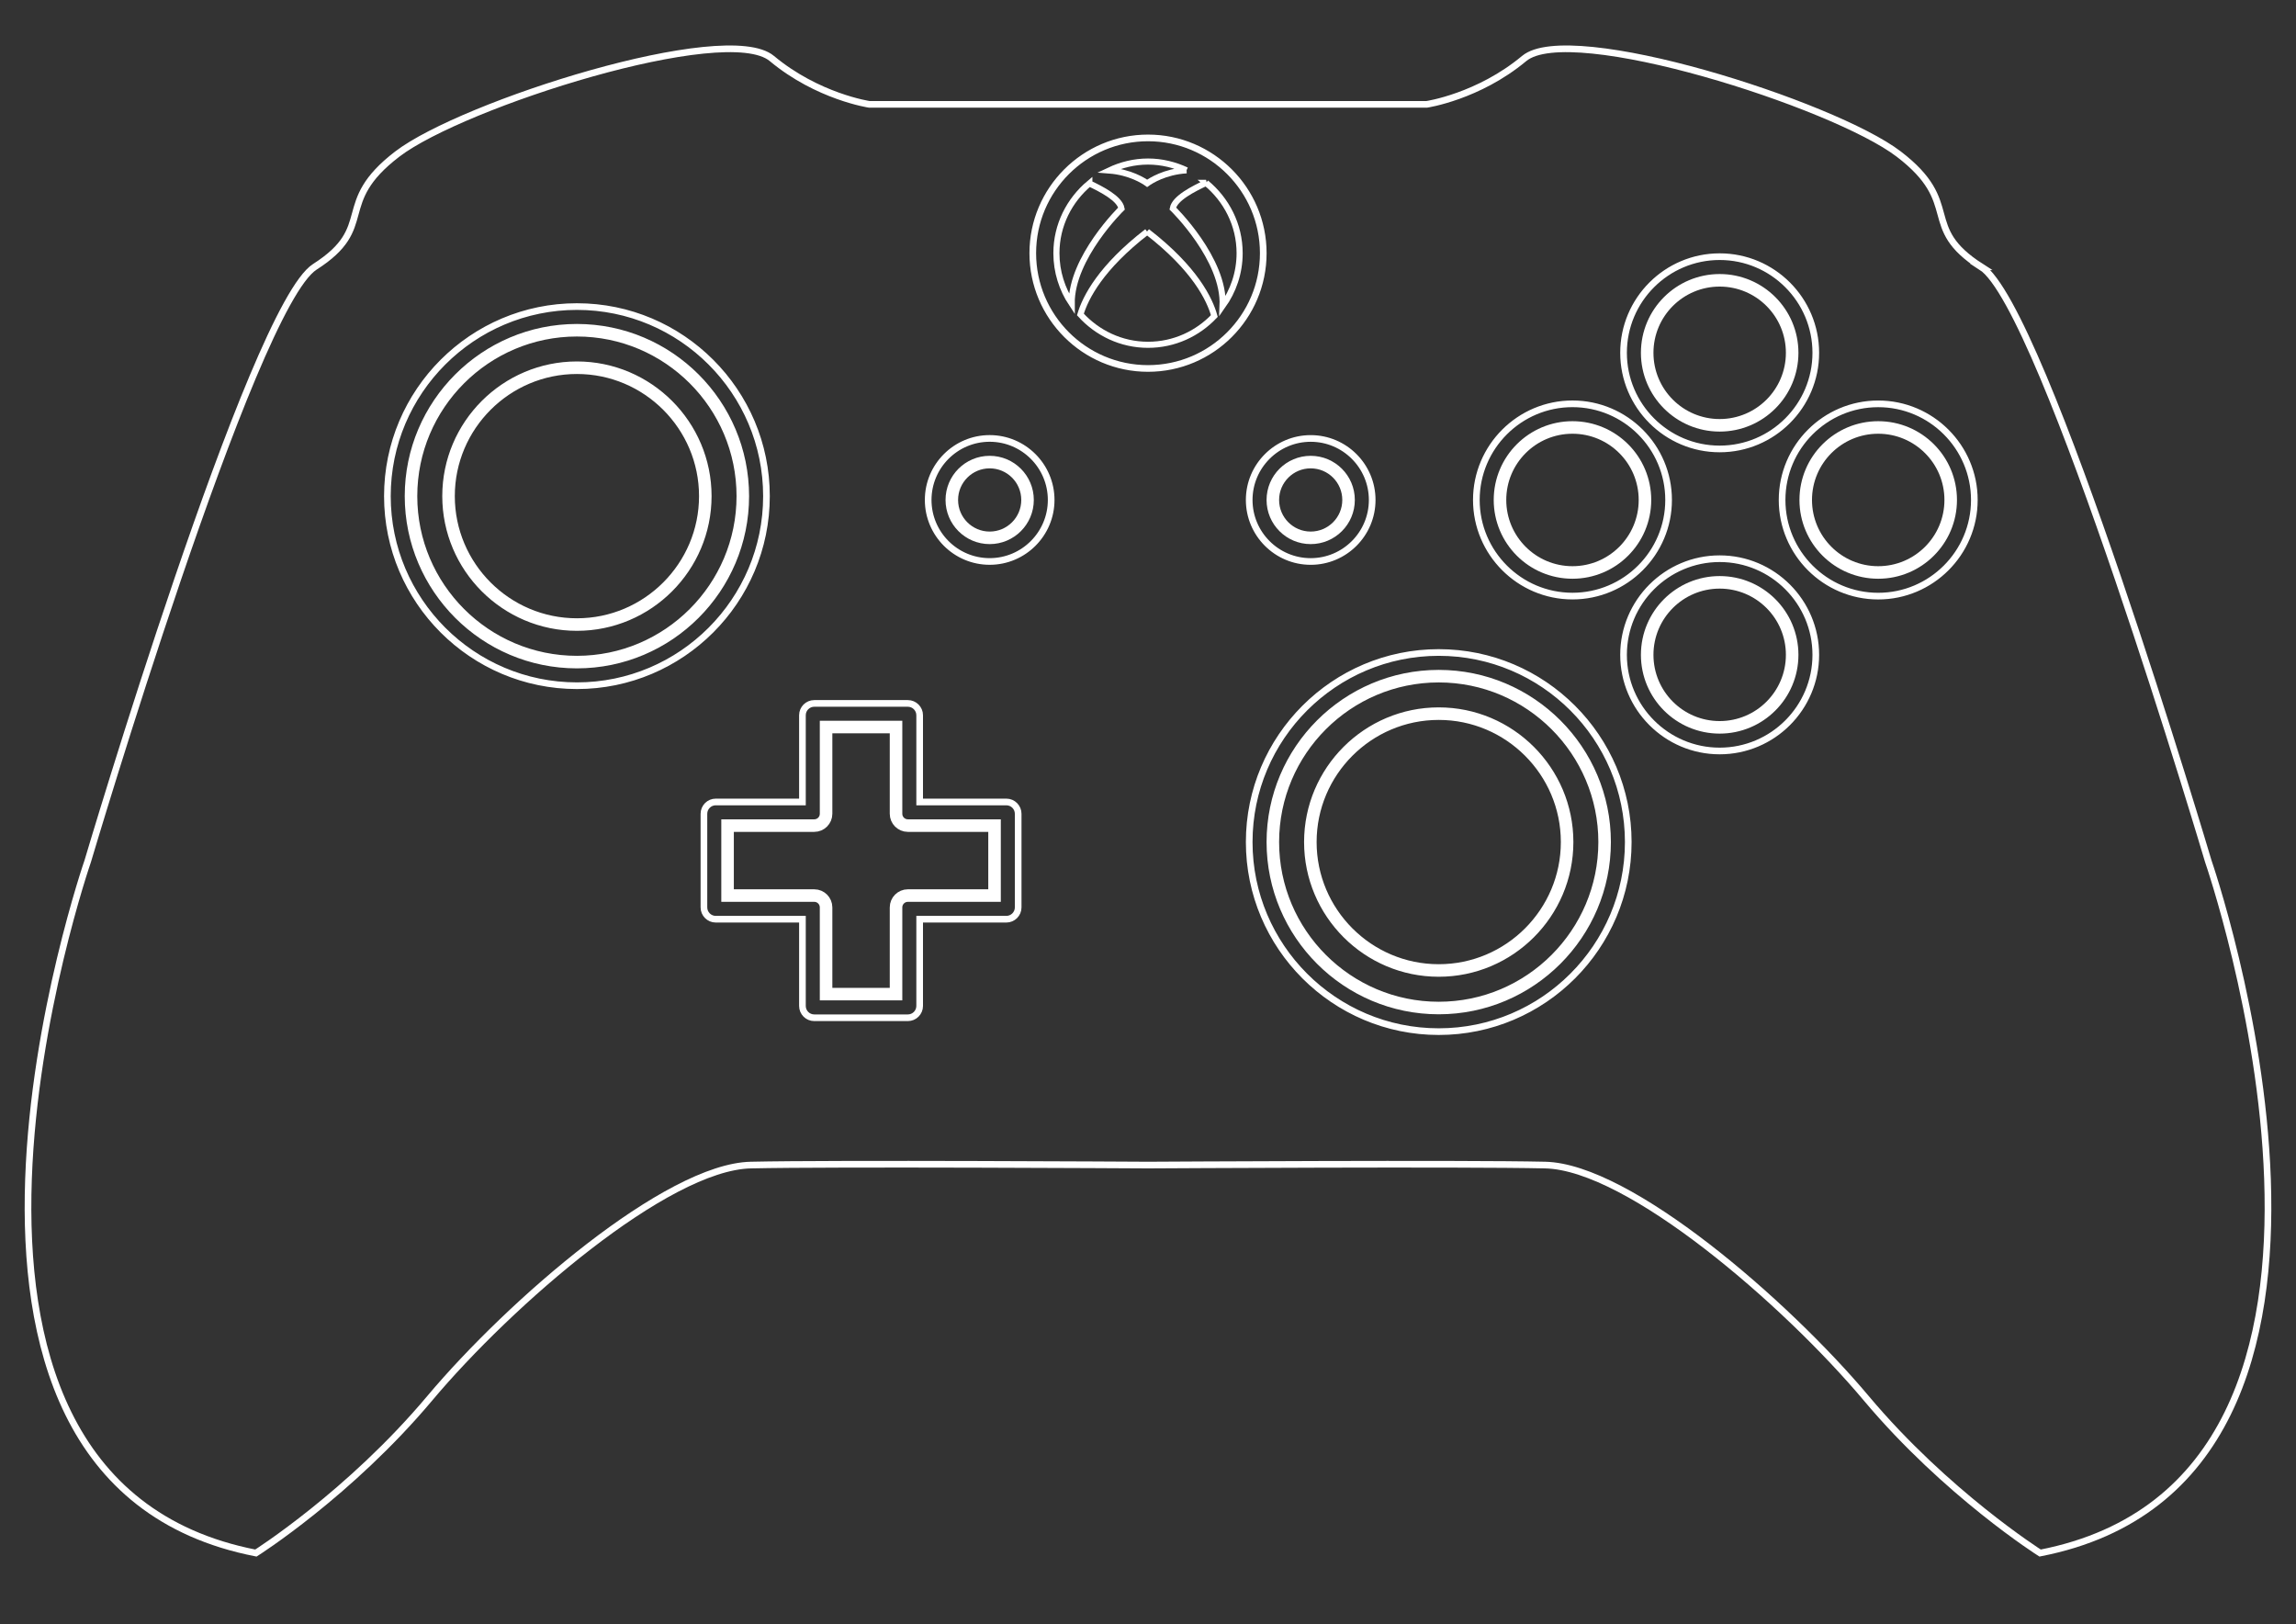 <?xml version="1.0" encoding="UTF-8" standalone="no"?>
<!-- Uploaded to: SVG Repo, www.svgrepo.com, Generator: SVG Repo Mixer Tools -->

<svg
   fill="#000000"
   version="1.1"
   id="Capa_1"
   width="820"
   height="580"
   viewBox="0 0 594.533 420.523"
   xml:space="preserve"
   sodipodi:docname="xbox-control-for-one-svgrepo-com.svg"
   inkscape:version="1.2.2 (732a01da63, 2022-12-09)"
   xmlns:inkscape="http://www.inkscape.org/namespaces/inkscape"
   xmlns:sodipodi="http://sodipodi.sourceforge.net/DTD/sodipodi-0.dtd"
   xmlns="http://www.w3.org/2000/svg"
   xmlns:svg="http://www.w3.org/2000/svg"><rect x="0" y="0" width="594.533" height="420.523" fill="#333333" stroke="none"/><defs
   id="defs41" /><sodipodi:namedview
   id="namedview39"
   pagecolor="#000000"
   bordercolor="#111111"
   borderopacity="1"
   inkscape:showpageshadow="0"
   inkscape:pageopacity="0"
   inkscape:pagecheckerboard="1"
   inkscape:deskcolor="#d1d1d1"
   showgrid="false"
   inkscape:zoom="1.4654788"
   inkscape:cx="424.77585"
   inkscape:cy="179.46353"
   inkscape:window-width="1920"
   inkscape:window-height="1009"
   inkscape:window-x="-8"
   inkscape:window-y="-8"
   inkscape:window-maximized="1"
   inkscape:current-layer="g34" />
<g
   id="g36"
   style="fill:none;fill-opacity:1;stroke:#ffffff;stroke-width:3.247;stroke-dasharray:none;stroke-opacity:1">
	<g
   id="g34"
   style="fill:none;fill-opacity:1;stroke:#ffffff;stroke-width:3.247;stroke-dasharray:none;stroke-opacity:1">
		<path
   d="m 312.303,47.345 c -3.182,1.512 -8.127,3.941 -8.616,6.634 0,0 13.488,13.14 12.895,25.251 2.754,-3.874 4.412,-8.58 4.412,-13.684 -10e-4,-7.35 -3.428,-13.843 -8.691,-18.201 z"
   id="path2"
   style="fill:none;fill-opacity:1;stroke:#ffffff;stroke-width:1.58;stroke-dasharray:none;stroke-opacity:1" />
		
		<circle
   cx="407.182"
   cy="129.44"
   r="18.77"
   id="circle6"
   style="fill:none;fill-opacity:1;stroke:#ffffff;stroke-width:3.247;stroke-dasharray:none;stroke-opacity:1" />
		<path
   d="m 149.389,85.498 c -23.69,0 -42.962,19.266 -42.962,42.956 0,23.69 19.272,42.962 42.962,42.962 23.685,0 42.957,-19.272 42.957,-42.962 0,-23.69 -19.267,-42.956 -42.957,-42.956 z m 0,76.2 c -18.329,0 -33.244,-14.92 -33.244,-33.25 0,-18.33 14.915,-33.244 33.244,-33.244 18.33,0 33.244,14.915 33.244,33.244 0,18.329 -14.909,33.25 -33.244,33.25 z"
   id="path8"
   style="fill:none;fill-opacity:1;stroke:#ffffff;stroke-width:3.247;stroke-dasharray:none;stroke-opacity:1" />
		<circle
   cx="256.269"
   cy="129.44"
   r="9.804"
   id="circle10"
   style="fill:none;fill-opacity:1;stroke:#ffffff;stroke-width:3.247;stroke-dasharray:none;stroke-opacity:1" />
		<path
   d="m 297.046,59.971 c -12.007,9.272 -15.973,17.062 -17.283,21.445 4.345,4.786 10.551,7.852 17.509,7.852 6.769,0 12.846,-2.882 17.173,-7.448 -1.181,-4.291 -5.012,-12.283 -17.399,-21.849 z"
   id="path12"
   style="fill:none;fill-opacity:1;stroke:#ffffff;stroke-width:1.58;stroke-dasharray:none;stroke-opacity:1" />
		<path
   d="m 513.015,69.078 c -16.255,-10.392 -4.528,-16.329 -21.353,-29.193 -16.824,-12.864 -85.104,-34.639 -96.983,-24.743 -11.879,9.896 -25.233,11.873 -25.233,11.873 h -72.112 -0.122 -72.118 c 0,0 -13.36,-1.977 -25.233,-11.873 -11.873,-9.896 -80.16,11.873 -96.983,24.743 -16.824,12.864 -5.098,18.801 -21.353,29.193 -16.255,10.392 -58.808,153.886 -58.808,153.886 0,0 -55.417,159.824 43.544,179.12 0,0 24.248,-15.336 45.025,-40.079 20.784,-24.743 61.353,-59.872 83.128,-60.368 21.298,-0.483 99.389,-0.019 102.792,0 v 0 h 0.061 0.062 v 0 c 3.403,-0.019 81.494,-0.483 102.792,0 21.769,0.496 62.345,35.625 83.128,60.368 20.783,24.743 45.024,40.079 45.024,40.079 98.961,-19.296 43.544,-179.12 43.544,-179.12 0,0 -42.547,-143.494 -58.802,-153.886 z m -67.718,-2.626 c 13.728,0 24.89,11.169 24.89,24.89 0,13.721 -11.169,24.89 -24.89,24.89 -13.721,0 -24.89,-11.163 -24.89,-24.89 0,-13.727 11.162,-24.89 24.89,-24.89 z m -38.115,38.097 c 13.727,0 24.89,11.163 24.89,24.89 0,13.727 -11.169,24.89 -24.89,24.89 -13.722,0 -24.891,-11.169 -24.891,-24.89 0,-13.721 11.163,-24.89 24.891,-24.89 z m -67.786,8.966 c 8.782,0 15.924,7.148 15.924,15.93 0,8.782 -7.142,15.924 -15.924,15.924 -8.782,0 -15.925,-7.142 -15.925,-15.924 0,-8.782 7.143,-15.93 15.925,-15.93 z m -239.084,14.933 c 0,-27.062 22.02,-49.076 49.083,-49.076 27.062,0 49.076,22.014 49.076,49.076 0,27.063 -22.014,49.083 -49.076,49.083 -27.063,-0.001 -49.083,-22.02 -49.083,-49.083 z m 163.337,106.475 c 0,1.689 -1.371,3.06 -3.06,3.06 h -22.448 v 22.455 c 0,1.688 -1.371,3.06 -3.06,3.06 h -24.235 c -1.689,0 -3.06,-1.371 -3.06,-3.06 v -22.455 h -22.448 c -1.689,0 -3.06,-1.37 -3.06,-3.06 v -24.235 c 0,-1.689 1.371,-3.059 3.06,-3.059 h 22.448 v -22.455 c 0,-1.689 1.371,-3.06 3.06,-3.06 h 24.235 c 1.689,0 3.06,1.371 3.06,3.06 v 22.455 h 22.448 c 1.689,0 3.06,1.37 3.06,3.059 z m -7.38,-89.559 c -8.782,0 -15.924,-7.142 -15.924,-15.924 0,-8.782 7.142,-15.931 15.924,-15.931 8.782,0 15.924,7.148 15.924,15.931 0,8.783 -7.149,15.924 -15.924,15.924 z m 41.003,-49.97 c -16.457,0 -29.841,-13.391 -29.841,-29.847 0,-16.451 13.391,-29.841 29.841,-29.841 16.45,0 29.841,13.391 29.841,29.841 0,16.462 -13.384,29.847 -29.841,29.847 z m 75.277,171.696 c -27.063,0 -49.077,-22.021 -49.077,-49.083 0,-27.062 22.014,-49.076 49.077,-49.076 27.062,0 49.076,22.014 49.076,49.076 0,27.063 -22.014,49.083 -49.076,49.083 z m 72.748,-72.662 c -13.728,0 -24.89,-11.163 -24.89,-24.89 0,-13.727 11.169,-24.89 24.89,-24.89 13.721,0 24.89,11.169 24.89,24.89 0,13.721 -11.163,24.89 -24.89,24.89 z m 41.053,-40.093 c -13.727,0 -24.89,-11.169 -24.89,-24.89 0,-13.721 11.163,-24.89 24.89,-24.89 13.728,0 24.891,11.163 24.891,24.89 -10e-4,13.728 -11.164,24.89 -24.891,24.89 z"
   id="path14"
   style="fill:none;fill-opacity:1;stroke:#ffffff;stroke-width:1.725;stroke-dasharray:none;stroke-opacity:1"
   sodipodi:nodetypes="scsccccscsccccscccscsccssssssssssssssssssscssscsssscsssscsssscsssssssssssssssssssssssssscs" />
		<path
   d="m 307.242,44.096 c -3.042,-1.42 -6.396,-2.271 -9.97,-2.271 -3.604,0 -6.989,0.869 -10.049,2.313 5.397,0.417 8.959,2.705 9.822,3.33 0.894,-0.637 4.585,-3.036 10.197,-3.372 z"
   id="path16"
   style="fill:none;fill-opacity:1;stroke:#ffffff;stroke-width:1.58;stroke-dasharray:none;stroke-opacity:1" />
		<circle
   cx="445.297"
   cy="169.538"
   r="18.77"
   id="circle18"
   style="fill:none;fill-opacity:1;stroke:#ffffff;stroke-width:3.247;stroke-dasharray:none;stroke-opacity:1" />
		<path
   d="m 282.077,47.486 c -5.171,4.352 -8.525,10.79 -8.525,18.066 0,4.829 1.469,9.314 3.954,13.066 -0.11,-11.934 12.907,-24.627 12.907,-24.627 -0.478,-2.612 -5.154,-4.987 -8.336,-6.505 z"
   id="path20"
   style="fill:none;fill-opacity:1;stroke:#ffffff;stroke-width:1.58;stroke-dasharray:none;stroke-opacity:1" />
		<circle
   cx="486.35"
   cy="129.44"
   r="18.77"
   id="circle22"
   style="fill:none;fill-opacity:1;stroke:#ffffff;stroke-width:3.247;stroke-dasharray:none;stroke-opacity:1" />
		<circle
   cx="339.396"
   cy="129.44"
   r="9.804"
   id="circle24"
   style="fill:none;fill-opacity:1;stroke:#ffffff;stroke-width:3.247;stroke-dasharray:none;stroke-opacity:1" />
		<circle
   cx="445.297"
   cy="91.343"
   r="18.77"
   id="circle26"
   style="fill:none;fill-opacity:1;stroke:#ffffff;stroke-width:3.247;stroke-dasharray:none;stroke-opacity:1" />
		<path
   d="m 372.549,175.058 c -23.685,0 -42.957,19.266 -42.957,42.956 0,23.69 19.272,42.962 42.957,42.962 23.684,0 42.956,-19.271 42.956,-42.962 0,-23.691 -19.273,-42.956 -42.956,-42.956 z m 0,76.199 c -18.33,0 -33.244,-14.92 -33.244,-33.25 0,-18.329 14.914,-33.243 33.244,-33.243 18.329,0 33.243,14.915 33.243,33.243 0,18.33 -14.914,33.25 -33.243,33.25 z"
   id="path28"
   style="fill:none;fill-opacity:1;stroke:#ffffff;stroke-width:3.247;stroke-dasharray:none;stroke-opacity:1" />
		
		<path
   d="m 232.021,210.688 v -22.454 h -18.115 v 22.454 c 0,1.689 -1.371,3.061 -3.06,3.061 h -22.448 v 18.114 h 22.448 c 1.689,0 3.06,1.371 3.06,3.061 v 22.454 h 18.115 v -22.454 c 0,-1.689 1.371,-3.061 3.06,-3.061 h 22.448 v -18.114 h -22.448 c -1.689,-0.001 -3.06,-1.372 -3.06,-3.061 z"
   id="path32"
   style="fill:none;fill-opacity:1;stroke:#ffffff;stroke-width:3.247;stroke-dasharray:none;stroke-opacity:1" />
	</g>
</g>
</svg>
